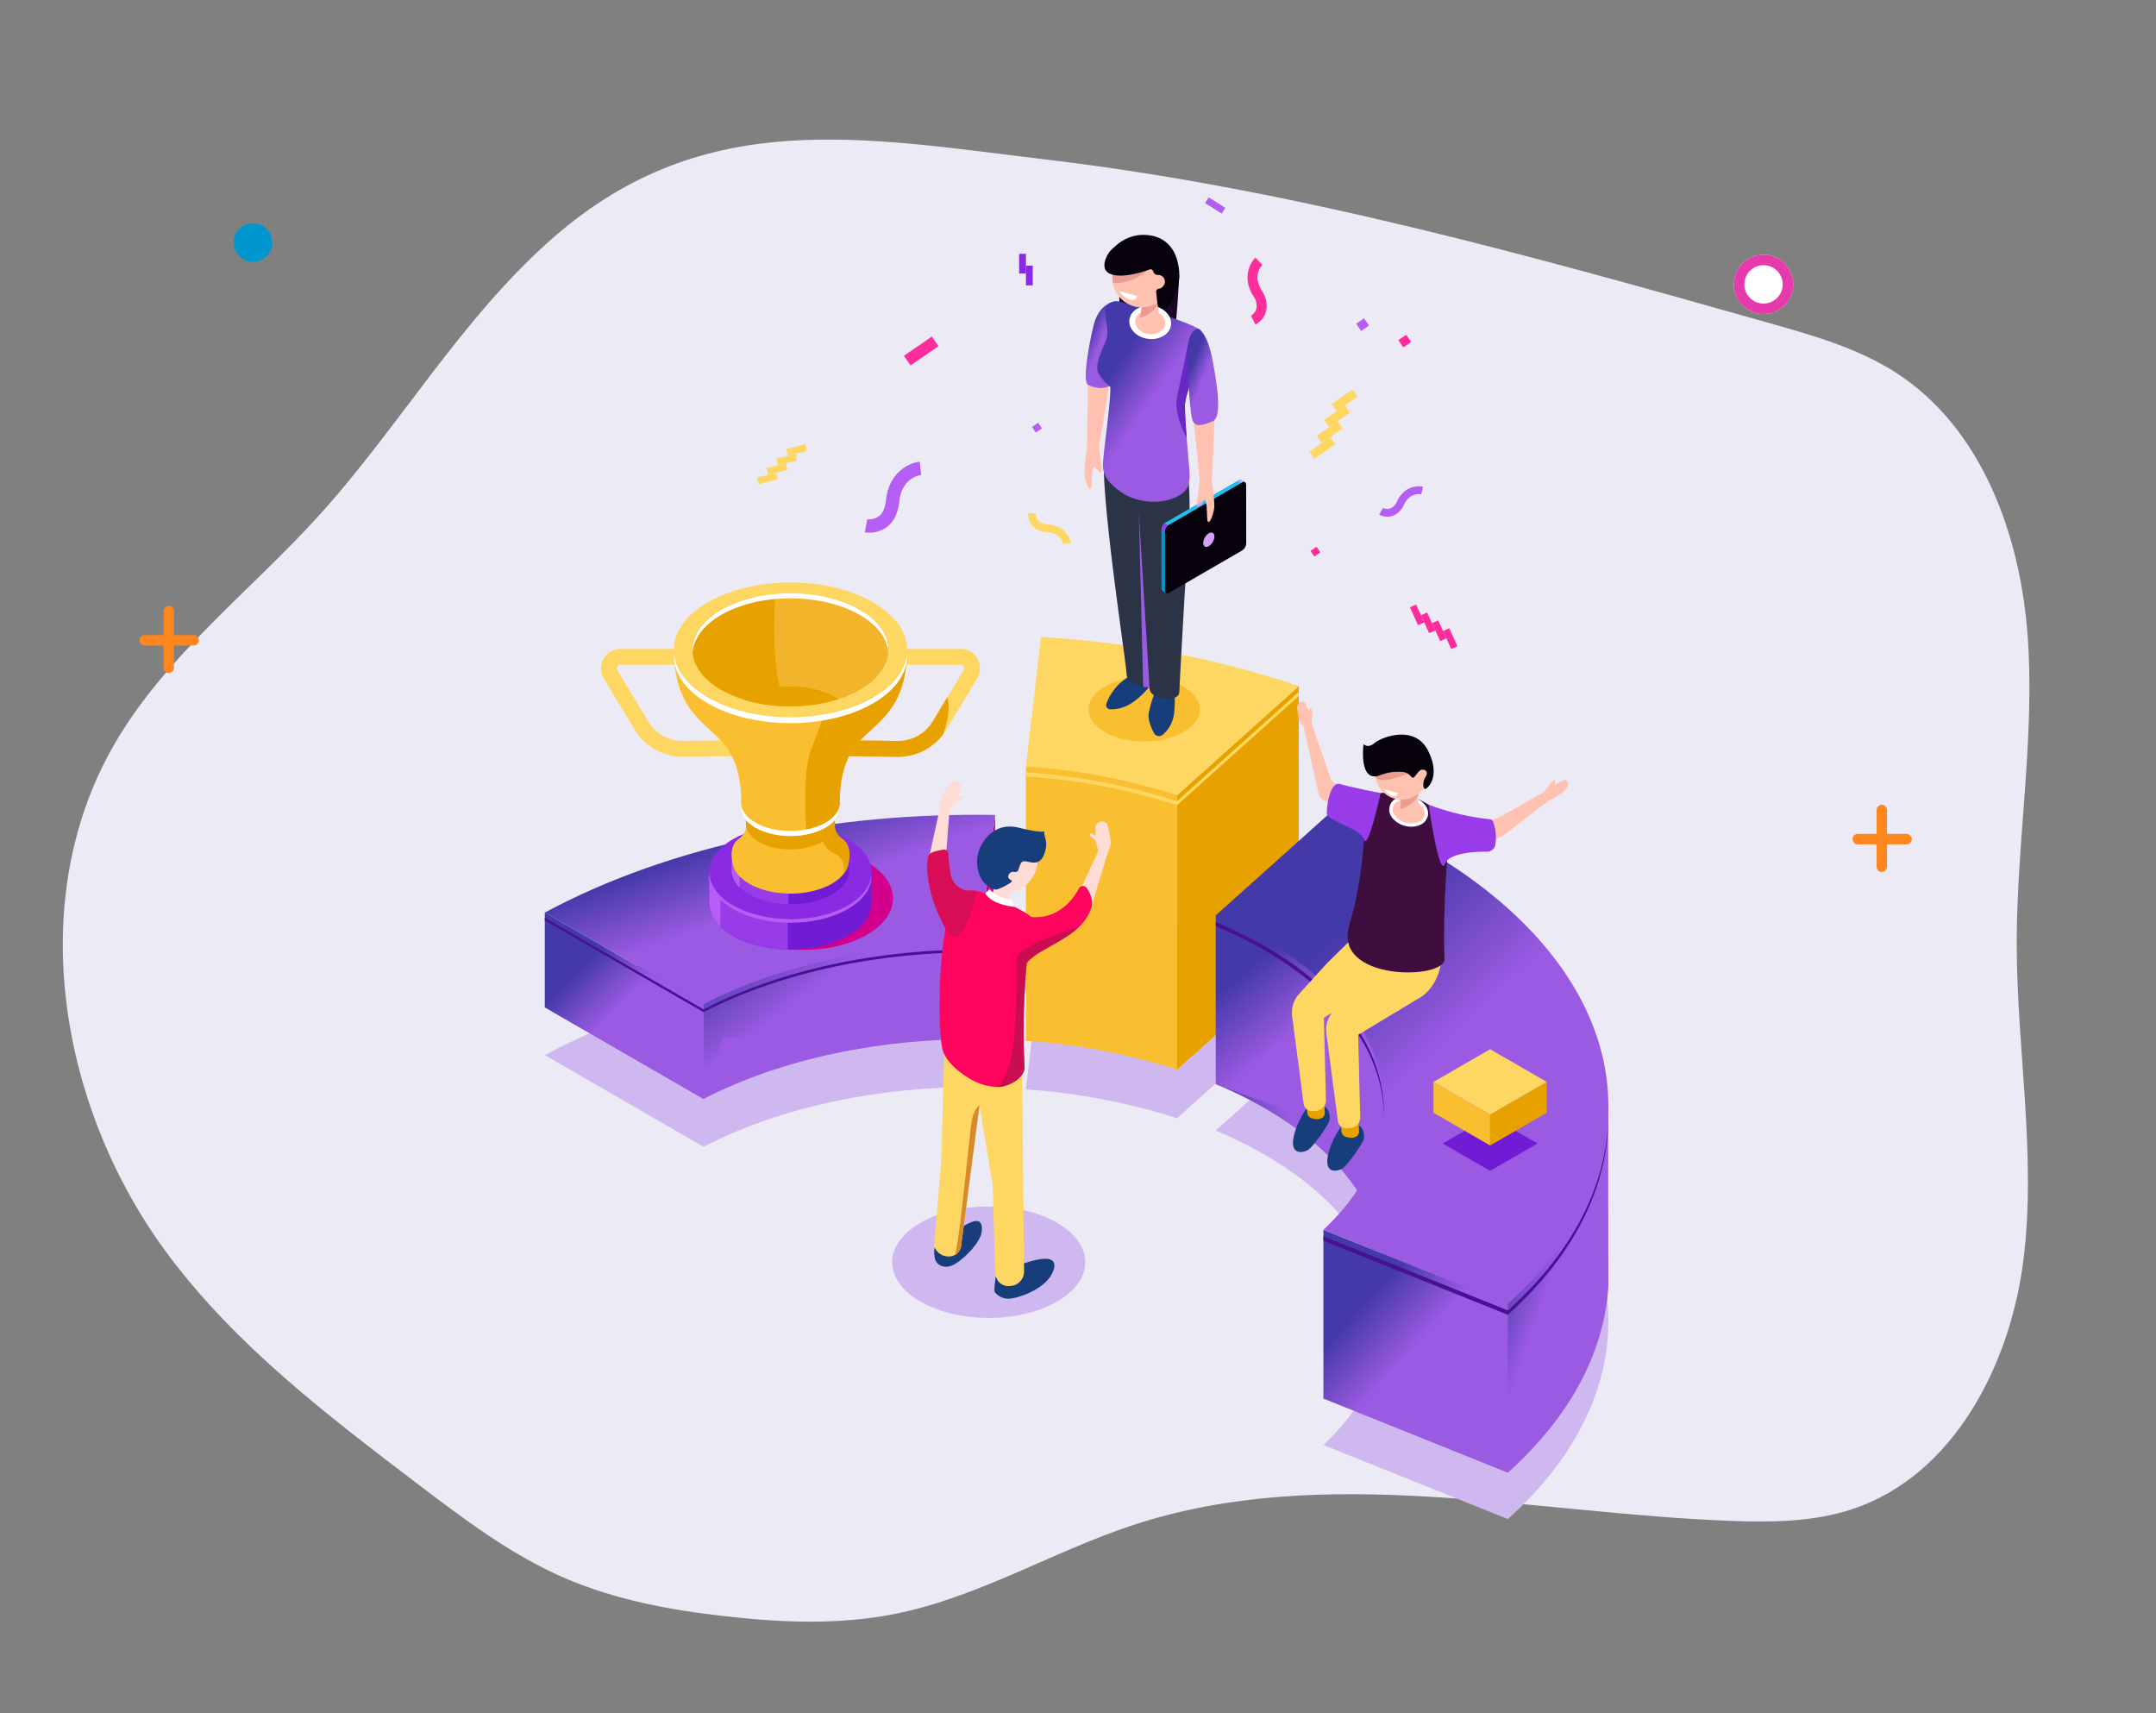 <svg xmlns="http://www.w3.org/2000/svg" xmlns:xlink="http://www.w3.org/1999/xlink" width="618" height="491" viewBox="0 0 618 491">
  <rect x="0" y="0" width="618" height="491" fill="#808080" stroke="none"/>
  <defs>
    <linearGradient id="linear-gradient" x1="0.308" y1="0.221" x2="1.056" y2="1.113" gradientUnits="objectBoundingBox">
      <stop offset="0" stop-color="#4439a9"/>
      <stop offset="0.276" stop-color="#9a5ae1"/>
      <stop offset="0.677" stop-color="#9a5ae1"/>
      <stop offset="0.918" stop-color="#9a5ae1"/>
      <stop offset="1" stop-color="#9a5ae1"/>
    </linearGradient>
    <linearGradient id="linear-gradient-5" x1="0.008" y1="0.384" x2="0.614" y2="0.239" xlink:href="#linear-gradient"/>
  </defs>
  <g id="_4" data-name="4" transform="translate(-103.236 36.34)">
    <rect id="canvas" width="618" height="491" transform="translate(103.237 -36.34)" fill="#ec2323" opacity="0"/>
    <g id="Group_637" data-name="Group 637" transform="translate(-3)">
      <path id="Path_1799" data-name="Path 1799" d="M74.41,161.25c-19.75,21.67-43.83,40-58.41,65.45C-9.81,271.72.71,331.34,31.84,372.87c19.42,25.92,45.57,45.86,71.36,65.46,13.19,10,26.55,20.14,41.73,26.77,14.7,6.41,30.67,9.36,46.61,11.14,16.17,1.82,32.65,2.48,48.61-.73,23.93-4.81,45.3-18,68.52-25.57,54.61-17.78,113.71-3.16,171.11-1.05,11.65.43,23.56.29,34.63-3.38,28.83-9.56,45.16-41,49-71.11s-1.87-60.6-1.89-91c0-29.27,5.21-58.5,3.17-87.7S551.6,135.78,527,119.87c-10.87-7-23.54-10.65-36-14.16C423.11,86.53,354.73,67.29,284.47,58.87c-53.54-6.41-98.85-15.56-142.11,21.95C115.67,104,98.05,135.32,74.41,161.25Z" transform="translate(122.791 -49.344)" fill="#ebeaf5"/>
      <g id="Group_440" data-name="Group 440" transform="translate(262.399 146.223)">
        <g id="Group_430" data-name="Group 430" transform="translate(137.911)">
          <g id="Group_427" data-name="Group 427" transform="translate(0 92.564)">
            <path id="Path_1385" data-name="Path 1385" d="M386.487,253.974l4.323-37.1c25.716,1.534,50.969,6.223,73.871,14.086L429.8,262.236A181.346,181.346,0,0,0,386.487,253.974Z" transform="translate(-386.487 -216.879)" fill="#cfb8ef"/>
          </g>
          <g id="Group_428" data-name="Group 428" transform="translate(0 78.639)">
            <path id="Path_1386" data-name="Path 1386" d="M386.487,241.445l4.323-37.1c25.716,1.534,50.969,6.223,73.871,14.085L429.8,249.707A181.29,181.29,0,0,0,386.487,241.445Z" transform="translate(-386.487 -204.35)" fill="#f9bf30"/>
          </g>
          <path id="Path_1387" data-name="Path 1387" d="M386.487,166.969l42.451,1.9.863,6.364v78.639l-33.033-12.494-10.281,4.232Z" transform="translate(-386.487 -129.875)" fill="#f9bf30"/>
          <path id="Path_1388" data-name="Path 1388" d="M460.34,146.266v78.639l-34.881,31.272V177.538Z" transform="translate(-382.145 -132.181)" fill="#e8a200"/>
          <g id="Group_429" data-name="Group 429">
            <path id="Path_1389" data-name="Path 1389" d="M386.487,170.687l4.323-37.094c25.716,1.534,50.969,6.223,73.871,14.085L429.8,178.95A181.348,181.348,0,0,0,386.487,170.687Z" transform="translate(-386.487 -133.593)" fill="#fdd762"/>
          </g>
          <path id="Path_1390" data-name="Path 1390" d="M429.8,179.053a181.359,181.359,0,0,0-43.18-8.251l-.134,1.153a181.367,181.367,0,0,1,43.315,8.262l34.88-31.271v-1.161Z" transform="translate(-386.487 -132.012)" fill="#fdd762"/>
        </g>
        <g id="Group_434" data-name="Group 434" transform="translate(0 50.946)">
          <g id="Group_431" data-name="Group 431" transform="translate(0 40.858)">
            <path id="Path_1391" data-name="Path 1391" d="M387.147,253.322c-28.328-.176-56.739,5.543-79.244,17.168l-45.5-26.271c36.224-19.467,82.851-28.791,129.069-27.974Z" transform="translate(-262.399 -216.196)" fill="#cfb8ef"/>
          </g>
          <g id="Group_432" data-name="Group 432" transform="translate(0 27.148)">
            <path id="Path_1392" data-name="Path 1392" d="M387.147,240.986c-28.328-.176-56.739,5.543-79.244,17.168l-45.5-26.271c36.224-19.468,82.851-28.791,129.069-27.974Z" transform="translate(-262.399 -203.86)" fill="url(#linear-gradient)"/>
          </g>
          <path id="Path_1393" data-name="Path 1393" d="M374.643,243.7V216.555l4.321-37.077v27.147Z" transform="translate(-249.895 -179.428)" fill="#cc0293"/>
          <path id="Path_1394" data-name="Path 1394" d="M303.342,232.853l50.684-45.564,28.561,28.4v27.147l-73.71-.472L303.342,260Z" transform="translate(-257.838 -178.558)" fill="url(#linear-gradient)"/>
          <path id="Path_1395" data-name="Path 1395" d="M262.4,204.647v27.147l45.5,26.272V230.919Z" transform="translate(-262.399 -176.624)" fill="url(#linear-gradient)"/>
          <g id="Group_433" data-name="Group 433">
            <path id="Path_1396" data-name="Path 1396" d="M387.147,216.559c-28.328-.174-56.739,5.544-79.244,17.168l-45.5-26.271c36.224-19.467,82.851-28.79,129.069-27.974Z" transform="translate(-262.399 -179.433)" fill="url(#linear-gradient)"/>
          </g>
          <path id="Path_1397" data-name="Path 1397" d="M387.147,217.806c-28.328-.176-56.739,5.543-79.244,17.168L262.4,208.7v.792l45.5,26.271c22.5-11.625,50.915-17.343,79.244-17.168l4.321-37.077h-.091Z" transform="translate(-262.399 -179.201)" fill="#481194"/>
        </g>
        <g id="Group_439" data-name="Group 439" transform="translate(192.32 48.551)">
          <g id="Group_435" data-name="Group 435" transform="translate(0 61.656)">
            <path id="Path_1398" data-name="Path 1398" d="M466.3,354.1c27.823-26.052,22.207-60.636-16.911-83.222a124.2,124.2,0,0,0-13.95-6.884l34.845-31.24a195.15,195.15,0,0,1,24.59,11.864c61.5,35.509,69.572,90.163,24.28,130.722Z" transform="translate(-435.442 -232.754)" fill="#cfb8ef"/>
          </g>
          <g id="Group_436" data-name="Group 436" transform="translate(0 48.325)">
            <path id="Path_1399" data-name="Path 1399" d="M466.3,342.1c27.823-26.052,22.207-60.636-16.911-83.22A124.215,124.215,0,0,0,435.442,252l34.845-31.239a195,195,0,0,1,24.59,11.864c61.5,35.508,69.572,90.163,24.28,130.721Z" transform="translate(-435.442 -220.759)" fill="url(#linear-gradient-5)"/>
          </g>
          <path id="Path_1400" data-name="Path 1400" d="M435.442,206.563v48.325L466.3,266.354s40.08-21.878,40.08-22.388-6.764-46.844-11.714-48.926S435.442,206.563,435.442,206.563Z" transform="translate(-435.442 -175.323)" fill="url(#linear-gradient)"/>
          <path id="Path_1401" data-name="Path 1401" d="M463.21,334.785V286.46l52.852,21.24v48.324Z" transform="translate(-432.349 -165.115)" fill="url(#linear-gradient)"/>
          <path id="Path_1402" data-name="Path 1402" d="M511.1,281.362V360s27.584-23.252,28.827-54.106l-.066-50.481-32.1-4.647Z" transform="translate(-427.386 -169.091)" fill="url(#linear-gradient)"/>
          <g id="Group_437" data-name="Group 437">
            <path id="Path_1403" data-name="Path 1403" d="M466.3,298.623c27.823-26.052,22.207-60.636-16.911-83.222a124.587,124.587,0,0,0-13.95-6.884l34.845-31.239a194.993,194.993,0,0,1,24.59,11.863c61.5,35.509,69.572,90.163,24.28,130.723Z" transform="translate(-435.442 -177.278)" fill="url(#linear-gradient)"/>
          </g>
          <g id="Group_438" data-name="Group 438" transform="translate(0 33.124)">
            <path id="Path_1404" data-name="Path 1404" d="M516.063,312.851,463.21,291.605v1.256l52.853,21.24c19.373-17.348,28.974-37.274,28.816-57.178C544.632,276.41,535.03,295.866,516.063,312.851Z" transform="translate(-432.349 -201.53)" fill="#481194"/>
            <path id="Path_1405" data-name="Path 1405" d="M483.639,262.8c.491-17.651-10.914-35.391-34.247-48.863a141.456,141.456,0,0,0-13.95-6.86v1.226a124.207,124.207,0,0,1,13.95,6.884C472.174,228.345,483.57,245.568,483.639,262.8Z" transform="translate(-435.442 -207.082)" fill="#481194"/>
          </g>
        </g>
      </g>
      <g id="Group_466" data-name="Group 466" transform="translate(278.487 130.596)">
        <g id="Group_465" data-name="Group 465">
          <g id="Group_443" data-name="Group 443" transform="translate(31.063 69.618)">
            <g id="Group_441" data-name="Group 441">
              <ellipse id="Ellipse_130" data-name="Ellipse 130" cx="25.528" cy="14.738" rx="25.528" ry="14.738" transform="translate(1.599 6.189)" fill="#d3008d"/>
              <path id="Path_1406" data-name="Path 1406" d="M351.358,194.731l-5.543.033c-.4-.273-.825-.542-1.273-.8-9.087-5.246-23.818-5.246-32.905,0-.569.328-1.1.67-1.6,1.022l-5.214.032v8.443h0c0,3.439,2.272,6.876,6.815,9.5,9.087,5.246,23.818,5.246,32.9,0,4.543-2.623,6.815-6.06,6.815-9.5h0Z" transform="translate(-304.824 -181.298)" fill="#721bd5"/>
              <path id="Path_1407" data-name="Path 1407" d="M327.313,190.038a33.247,33.247,0,0,0-15.675,3.924c-.569.328-1.1.67-1.6,1.022l-5.214.032v8.443c0,3.439,2.272,6.876,6.815,9.5a33.255,33.255,0,0,0,15.674,3.924Z" transform="translate(-304.824 -181.297)" fill="#983be9"/>
              <path id="Path_1408" data-name="Path 1408" d="M308.021,194.5l-3.2.02v8.443a9.576,9.576,0,0,0,3.2,6.8Z" transform="translate(-304.824 -180.8)" fill="#b45ef4"/>
              <ellipse id="Ellipse_131" data-name="Ellipse 131" cx="23.267" cy="13.433" rx="23.267" ry="13.433" fill="#8a2ae3"/>
              <path id="Path_1409" data-name="Path 1409" d="M344.543,203.706c-9.086,5.246-23.817,5.246-32.9,0-4.314-2.491-6.576-5.717-6.794-8.98-.24,3.609,2.022,7.263,6.794,10.018,9.087,5.246,23.818,5.246,32.9,0,4.772-2.755,7.034-6.408,6.794-10.017C351.119,197.99,348.857,201.215,344.543,203.706Z" transform="translate(-304.823 -180.774)" fill="#b45ef4"/>
            </g>
            <g id="Group_442" data-name="Group 442" transform="translate(6.386 0)">
              <path id="Path_1410" data-name="Path 1410" d="M344.332,191.284l-4.021.026c-.293-.2-.6-.395-.924-.582-6.593-3.807-17.281-3.807-23.874,0q-.618.358-1.161.742l-3.782.023V194.4h0c0,2.494,1.648,4.988,4.945,6.892,6.593,3.805,17.281,3.805,23.873,0,3.3-1.9,4.945-4.4,4.945-6.892h0Z" transform="translate(-310.57 -181.538)" fill="#721bd5"/>
              <path id="Path_1411" data-name="Path 1411" d="M326.886,187.88a24.115,24.115,0,0,0-11.373,2.846q-.618.358-1.161.742l-3.782.023V194.4c0,2.494,1.648,4.988,4.945,6.892a24.12,24.12,0,0,0,11.372,2.846Z" transform="translate(-310.57 -181.537)" fill="#983be9"/>
              <path id="Path_1412" data-name="Path 1412" d="M312.889,191.117l-2.32.014v2.906a6.948,6.948,0,0,0,2.32,4.935Z" transform="translate(-310.57 -181.177)" fill="#b45ef4"/>
              <path id="Path_1413" data-name="Path 1413" d="M339.387,198.811c-6.592,3.807-17.28,3.807-23.873,0s-6.593-9.977,0-13.784,17.281-3.805,23.874,0S345.98,195.005,339.387,198.811Z" transform="translate(-310.57 -182.173)" fill="#8a2ae3"/>
            </g>
          </g>
          <g id="Group_464" data-name="Group 464">
            <g id="Group_446" data-name="Group 446" transform="translate(0 19.036)">
              <g id="Group_444" data-name="Group 444">
                <path id="Path_1414" data-name="Path 1414" d="M300.357,167.6a16.2,16.2,0,0,1-13.82-7.792l-8.848-14.669a5.592,5.592,0,0,1,4.789-8.481h17.479v4.555H282.478a1.038,1.038,0,0,0-.89,1.574l8.847,14.668a11.586,11.586,0,0,0,10.095,5.591l15.214-.23.068,4.553L300.6,167.6Z" transform="translate(-276.874 -136.661)" fill="#fdd762"/>
              </g>
              <g id="Group_445" data-name="Group 445" transform="translate(69.723)">
                <path id="Path_1415" data-name="Path 1415" d="M355.064,167.6l-.241,0-15.214-.229.069-4.553,15.213.23a11.581,11.581,0,0,0,10.1-5.594l8.845-14.666a1.038,1.038,0,0,0-.889-1.574H355.464v-4.555h17.479a5.593,5.593,0,0,1,4.789,8.481l-8.847,14.667A16.208,16.208,0,0,1,355.064,167.6Z" transform="translate(-339.609 -136.661)" fill="#fdd762"/>
              </g>
              <path id="Path_1416" data-name="Path 1416" d="M369.212,149.068l-4.224,7.005a11.581,11.581,0,0,1-10.1,5.594l-15.213-.23-.069,4.553,15.214.229.241,0a16.213,16.213,0,0,0,12.883-6.424C369.948,154.654,369.631,150.936,369.212,149.068Z" transform="translate(-269.886 -135.279)" fill="#e8a200"/>
            </g>
            <g id="Group_462" data-name="Group 462" transform="translate(20.886)">
              <g id="Group_461" data-name="Group 461">
                <g id="Group_448" data-name="Group 448" transform="translate(20.658 58.809)">
                  <g id="Group_447" data-name="Group 447">
                    <path id="Path_1417" data-name="Path 1417" d="M318,185.049c4.994,2.883,13.089,2.883,18.081,0s4.993-7.558,0-10.439-13.089-2.883-18.082,0S313.006,182.166,318,185.049Z" transform="translate(-314.254 -172.447)" fill="#fff"/>
                  </g>
                </g>
                <g id="Group_450" data-name="Group 450" transform="translate(16.563 69.618)">
                  <g id="Group_449" data-name="Group 449">
                    <path id="Path_1418" data-name="Path 1418" d="M312.521,186.127c2.693-2,2.174-3.954,2.174-3.954l2.038,2.46a26.742,26.742,0,0,1,21.44,0l2.039-2.461s-.519,1.955,2.174,3.954,1.814,5.926,1.814,5.926l-.006-.006c0,2.475-1.632,4.951-4.9,6.841-6.539,3.775-17.141,3.775-23.679,0-3.27-1.887-4.9-4.361-4.9-6.835C310.707,192.051,309.829,188.127,312.521,186.127Z" transform="translate(-310.57 -182.173)" fill="#f9bf30"/>
                  </g>
                </g>
                <g id="Group_452" data-name="Group 452" transform="translate(37.962 69.618)">
                  <g id="Group_451" data-name="Group 451">
                    <path id="Path_1419" data-name="Path 1419" d="M334.66,186.715s-4.836-2.863-4.836-3.466a1.008,1.008,0,0,1,.261-.449,22.452,22.452,0,0,1,5.943,1.834l2.039-2.461s-.519,1.955,2.174,3.954,1.814,5.926,1.814,5.926l-.006-.006A6.439,6.439,0,0,1,340.573,196c.044-.306.56-4.351-2.482-5.676C334.931,188.948,334.66,186.715,334.66,186.715Z" transform="translate(-329.824 -182.173)" fill="#e8a200"/>
                  </g>
                </g>
                <g id="Group_454" data-name="Group 454" transform="translate(20.658 61.747)">
                  <g id="Group_453" data-name="Group 453">
                    <path id="Path_1420" data-name="Path 1420" d="M318,187.692c4.994,2.883,13.089,2.883,18.081,0s4.993-7.556,0-10.439-13.089-2.883-18.082,0S313.006,184.81,318,187.692Z" transform="translate(-314.254 -175.09)" fill="#e8a200"/>
                  </g>
                </g>
                <g id="Group_456" data-name="Group 456" transform="translate(0 19.309)">
                  <g id="Group_455" data-name="Group 455">
                    <path id="Path_1421" data-name="Path 1421" d="M362.555,136.906c-.337,18.64-9.946,20.9-15.087,27.875-4.8,6.512-4.252,15.929-4.158,17.157,0,.046.011.091.011.137h0c0,2.1-1.387,4.2-4.162,5.8-5.549,3.2-14.547,3.2-20.1,0-2.6-1.5-3.967-3.442-4.129-5.408H314.9v-.395h0c0-.044.01-.088.011-.132.094-1.219.644-10.644-4.158-17.16-5.14-6.977-14.75-9.235-15.086-27.875Z" transform="translate(-295.667 -136.906)" fill="#f9bf30"/>
                  </g>
                </g>
                <path id="Path_1422" data-name="Path 1422" d="M334.345,157.2s-.781,2.228-3.209,8.6-1.287,22.492-1.287,22.492l4.13.285a14.582,14.582,0,0,0,1.4-.7c2.775-1.6,4.162-3.7,4.162-5.8h0c0-.046-.01-.091-.011-.137-.094-1.228-.64-10.645,4.158-17.157,5.141-6.977,14.751-9.235,15.087-27.874h-3.663Z" transform="translate(-291.889 -117.597)" fill="#e8a200"/>
                <g id="Group_458" data-name="Group 458">
                  <g id="Group_457" data-name="Group 457">
                    <ellipse id="Ellipse_132" data-name="Ellipse 132" cx="33.444" cy="19.309" rx="33.444" ry="19.309" fill="#fdd762"/>
                  </g>
                </g>
                <path id="Path_1423" data-name="Path 1423" d="M305.462,150.476c13.061,7.54,34.237,7.54,47.3,0,6.157-3.554,9.409-8.15,9.76-12.806.4,5.22-2.856,10.516-9.76,14.5-13.061,7.542-34.237,7.542-47.3,0-6.9-3.987-10.155-9.281-9.76-14.5C296.055,142.326,299.306,146.921,305.462,150.476Z" transform="translate(-295.667 -117.512)" fill="#fff"/>
                <g id="Group_460" data-name="Group 460" transform="translate(5.375 3.103)">
                  <g id="Group_459" data-name="Group 459">
                    <ellipse id="Ellipse_133" data-name="Ellipse 133" cx="28.069" cy="16.206" rx="28.069" ry="16.206" fill="#f2b42a"/>
                  </g>
                </g>
                <path id="Path_1424" data-name="Path 1424" d="M308.724,149.888a38.73,38.73,0,0,0,16.37,4.607,3.881,3.881,0,0,0,.849-3.8c-2.915-8.736-1.788-26.833-1.788-26.833l-5.28-.629a34.882,34.882,0,0,0-10.149,3.734C297.762,133.3,297.762,143.56,308.724,149.888Z" transform="translate(-295.128 -119.12)" fill="#e8a200"/>
                <path id="Path_1425" data-name="Path 1425" d="M348.421,128.51c-10.962-6.328-28.734-6.328-39.7,0-5.165,2.982-7.894,6.836-8.192,10.742-.336-4.384,2.394-8.832,8.192-12.18,10.962-6.329,28.734-6.329,39.7,0,5.8,3.346,8.526,7.794,8.191,12.178C356.313,135.345,353.584,131.491,348.421,128.51Z" transform="translate(-295.128 -119.222)" fill="#fff"/>
                <path id="Path_1426" data-name="Path 1426" d="M340.878,149.985a46.619,46.619,0,0,1-27.484,0c.291-.194.592-.387.912-.571,7.086-4.091,18.574-4.091,25.66,0C340.286,149.6,340.587,149.79,340.878,149.985Z" transform="translate(-293.692 -116.546)" fill="#e8a200"/>
              </g>
            </g>
            <g id="Group_463" data-name="Group 463" transform="translate(40.119 63.562)">
              <path id="Path_1427" data-name="Path 1427" d="M312.983,177.5c.011-.147.03-.415.043-.78.214,1.918,1.568,3.8,4.108,5.269,5.55,3.2,14.548,3.2,20.1,0,2.485-1.434,3.853-3.268,4.113-5.142.013.3.028.522.038.651,0,.046.011.091.011.137h0c0,2.1-1.387,4.2-4.162,5.8-5.549,3.2-14.547,3.2-20.1,0-2.6-1.5-3.967-3.441-4.129-5.407h-.033v-.395h0C312.972,177.593,312.982,177.55,312.983,177.5Z" transform="translate(-312.972 -176.724)" fill="#fff"/>
            </g>
          </g>
        </g>
      </g>
      <g id="Group_471" data-name="Group 471" transform="translate(417.043 30.978)">
        <ellipse id="Ellipse_134" data-name="Ellipse 134" cx="15.933" cy="9.199" rx="15.933" ry="9.199" transform="translate(1.226 126.782)" fill="#f9bf30"/>
        <g id="Group_470" data-name="Group 470">
          <path id="Path_1428" data-name="Path 1428" d="M427.76,40.164s-.458,9.439-1.176,15.782-16-4.872-16-4.872V43.852Z" transform="translate(-400.535 -28.756)" fill="#180926"/>
          <g id="Group_468" data-name="Group 468" transform="translate(0.411 0.747)">
            <path id="Path_1429" data-name="Path 1429" d="M420,146.219c-.23.573-4.188,5.393-8.147,6.6a9.106,9.106,0,0,1-3.637.5,1.2,1.2,0,0,1-.975-1.6,15.036,15.036,0,0,1,7.594-8.37C421.552,140.023,420,146.219,420,146.219Z" transform="translate(-401.326 -18.117)" fill="#173d7a"/>
            <path id="Path_1430" data-name="Path 1430" d="M420.105,147.5a32.774,32.774,0,0,0-1.951,6.425c-.28,1.785.7,4.1,1.506,5.64a1.648,1.648,0,0,0,2.567.445,9.527,9.527,0,0,0,3.213-6.142c.458-4.933,0-5.795,0-5.795Z" transform="translate(-400.108 -17.546)" fill="#173d7a"/>
            <path id="Path_1431" data-name="Path 1431" d="M430.926,94.331a93.745,93.745,0,0,1,0,13.108c-.517,6.884-2.365,39.079-2.708,46.823,0,0,.171,2.345-4.368,1.829s-4.173-3.12-4.173-3.12-6.375-.087-6.576-3.844-6.53-44.872-6.53-59.653Z" transform="translate(-401.393 -24.01)" fill="#2b3347"/>
            <g id="Group_467" data-name="Group 467" transform="translate(0 0)">
              <path id="Path_1432" data-name="Path 1432" d="M409.249,64.939l-3.676,22.486-3.345-.058.308-20.605Z" transform="translate(-401.877 -26.743)" fill="#ffc2b0"/>
              <path id="Path_1433" data-name="Path 1433" d="M410.825,47.024s-4.961-.129-6.688,7.042-3.079,16.149-1.576,16.9c4.509,2.239,7.363-.381,7.363-.381Z" transform="translate(-401.912 -28.739)" fill="url(#linear-gradient)"/>
              <path id="Path_1434" data-name="Path 1434" d="M409.009,47.329a4.057,4.057,0,0,1,2.677-.147c4.228,1.214,20.121,5.877,22.74,8.117,3.026,2.587-4.539,17.122-4.43,21.888s.647,10.384,1.068,15.565.99,8.022-3.246,10.224-11.473,2.305-16.889-1.822-4.433-6.951-4.208-9.947,2.069-15.953,1.909-19.631a13.923,13.923,0,0,1-3.322-3.817c-1.414-2.412,1.084-6.843,2.121-9.724s-.586-6.176-.265-8.527A2.668,2.668,0,0,1,409.009,47.329Z" transform="translate(-401.581 -28.739)" fill="url(#linear-gradient)"/>
              <ellipse id="Ellipse_135" data-name="Ellipse 135" cx="4.779" cy="6.02" rx="4.779" ry="6.02" transform="translate(11.902 28.286) rotate(-82.701)" fill="#fff"/>
              <path id="Path_1435" data-name="Path 1435" d="M414.7,52.242c-.24,1.872,1.477,3.633,3.834,3.934s4.461-.97,4.7-2.841S421.761,49.7,419.4,49.4,414.942,50.372,414.7,52.242Z" transform="translate(-400.49 -28.479)" fill="#ffc2b0"/>
              <path id="Path_1436" data-name="Path 1436" d="M416.932,46.577s2.868-2.361,3.432-1.165,1.028,6.324,1.028,6.324l-5.7,1.53.865-5.2S415.419,47.1,416.932,46.577Z" transform="translate(-400.377 -28.956)" fill="#ffc2b0"/>
              <circle id="Ellipse_136" data-name="Ellipse 136" cx="8.507" cy="8.507" r="8.507" transform="matrix(0.884, -0.468, 0.468, 0.884, 4.644, 7.96)" fill="#ffc2b0"/>
              <path id="Path_1437" data-name="Path 1437" d="M420.741,46.756c.05.268.1.556.145.849-.572,2.96-5,4.254-5,4.254l.655-3.931s-.537-.456-.386-.911C417.9,46.463,420.11,45.974,420.741,46.756Z" transform="translate(-400.356 -28.814)" fill="#ea9c92"/>
              <circle id="Ellipse_137" data-name="Ellipse 137" cx="8.507" cy="8.507" r="8.507" transform="matrix(0.884, -0.468, 0.468, 0.884, 4.644, 7.96)" fill="#ffc2b0"/>
              <path id="Path_1438" data-name="Path 1438" d="M435.942,73.318l-.952,22.765-3.328.343L429.5,75.933Z" transform="translate(-398.84 -25.81)" fill="#ffc2b0"/>
              <path id="Path_1439" data-name="Path 1439" d="M425.475,73.17c1.1-4.861,3.278-15.6,3.278-15.6l.929,10.682c-1.072,3.169-1.994,6.076-1.956,7.761.064,2.8.277,5.889.526,9.013v.01S424.373,78.031,425.475,73.17Z" transform="translate(-399.309 -27.564)" fill="#6927c5"/>
              <path id="Path_1440" data-name="Path 1440" d="M431.2,54.049s2.661,1.017,4.168,9.191S438,79.6,435.311,80.658s-4.928,1.849-5.718-.338-1.278-12.721-1.377-16.51S427.972,54.8,431.2,54.049Z" transform="translate(-398.986 -27.956)" fill="url(#linear-gradient)"/>
            </g>
            <path id="Path_1441" data-name="Path 1441" d="M418.671,151.642a13.188,13.188,0,0,1-1.822-.189h0L415.6,101.408Z" transform="translate(-400.387 -22.68)" fill="#9a5ae1"/>
          </g>
          <g id="Group_469" data-name="Group 469" transform="translate(22.117 70.2)">
            <path id="Path_1442" data-name="Path 1442" d="M422.837,125.538l1.77-2.312,18.624-10.782a2.593,2.593,0,0,0,1.079-2.068l-.017-15.247,1.071-1.4-1.007-.583v0a.678.678,0,0,0-.73.042l-21.1,12.219a2.587,2.587,0,0,0-1.079,2.068l.018,16.6a.94.94,0,0,0,.395.886h0Z" transform="translate(-421.443 -93.063)" fill="#0097cf"/>
            <path id="Path_1443" data-name="Path 1443" d="M435.687,116.8l1.323-.766,7.263-12.615-.008-8.285,1.071-1.4-1.007-.583v0a.678.678,0,0,0-.73.042l-21.1,12.219a2.178,2.178,0,0,0-.8.93Z" transform="translate(-421.415 -93.063)" fill="#1bc2ef"/>
            <path id="Path_1444" data-name="Path 1444" d="M442.7,94.352l.476-.62-1.007-.583v0a.678.678,0,0,0-.73.042l-.371.215Z" transform="translate(-419.257 -93.063)" fill="#d29fff"/>
            <path id="Path_1445" data-name="Path 1445" d="M422.329,104.3a2.7,2.7,0,0,0-.881,1.777l2.063,1.191.988-1.717Z" transform="translate(-421.442 -91.812)" fill="#983be9"/>
            <path id="Path_1446" data-name="Path 1446" d="M423.426,105.936l21.105-12.22c.6-.346,1.081.02,1.082.817l.018,16.6a2.59,2.59,0,0,1-1.079,2.068l-21.105,12.22c-.6.345-1.081-.02-1.082-.817l-.018-16.6A2.591,2.591,0,0,1,423.426,105.936Z" transform="translate(-421.342 -93.005)" fill="#06010a"/>
            <path id="Path_1447" data-name="Path 1447" d="M435.416,107.788a3.535,3.535,0,0,1-1.6,2.77c-.882.509-1.6.1-1.6-.924a3.537,3.537,0,0,1,1.6-2.77C434.7,106.356,435.416,106.768,435.416,107.788Z" transform="translate(-420.243 -91.55)" fill="#d29fff"/>
          </g>
          <path id="Path_1448" data-name="Path 1448" d="M434.84,93.907a51.556,51.556,0,0,1,.748,7.015c-.132,1.7-1.044,4.509-1.735,4.45s-.022-6.844-1.237-6.168-1.341,1.835-1.892,1.425.959-6.208.557-8.722S434.84,93.907,434.84,93.907Z" transform="translate(-398.306 -23.077)" fill="#ffc2b0"/>
          <path id="Path_1449" data-name="Path 1449" d="M402.3,85.4a51.563,51.563,0,0,0-.748,7.016c.132,1.7,1.044,4.509,1.735,4.449s.023-6.844,1.237-6.168,1.343,1.835,1.892,1.426-.959-6.208-.556-8.723S402.3,85.4,402.3,85.4Z" transform="translate(-401.543 -24.025)" fill="#ffc2b0"/>
          <path id="Path_1450" data-name="Path 1450" d="M414.022,42.032c-4.268,1.516-5.1.591-5.139.541-.039-.258-.07-.518-.086-.782a8.478,8.478,0,0,1,.283-2.718l11.072-1.495A12.071,12.071,0,0,1,414.022,42.032Z" transform="translate(-400.736 -29.044)" fill="#ea9c92"/>
          <path id="Path_1451" data-name="Path 1451" d="M408.72,34.171c1.006-.862,4.635-5.125,11.136-4.119,4.063.629,7.489,3.4,8.248,9.724a14.529,14.529,0,0,1-3.932,11.559,3.45,3.45,0,0,1-.461-.233c-1.628-1.071-1.8-1.66-1.8-1.666l-.36-3.226a.9.9,0,0,1,.811-.895,1.625,1.625,0,0,0,1.191-.727,1.9,1.9,0,0,0-1.365-3.2,1.435,1.435,0,0,1-1.493-1.06.763.763,0,0,0-1-.519c-2.125.769-7.361,2.426-10.731,1.471C404.655,40.062,407.714,35.034,408.72,34.171Z" transform="translate(-400.965 -29.9)" fill="#06010a"/>
          <path id="Path_1452" data-name="Path 1452" d="M413.143,45.115l-2.6-.715a6.28,6.28,0,0,0,3.055,2.453c1.814.5,2.1-1.037,2.1-1.037Z" transform="translate(-400.54 -28.284)" fill="#fff"/>
          <path id="Path_1453" data-name="Path 1453" d="M430.434,99.658l2.217-1.27-.833,1.36-1.121.414Z" transform="translate(-398.324 -22.27)" fill="#d29fff"/>
        </g>
      </g>
      <g id="Group_476" data-name="Group 476" transform="translate(476.55 164.734)">
        <g id="Group_475" data-name="Group 475">
          <g id="Group_474" data-name="Group 474">
            <g id="Group_473" data-name="Group 473" transform="translate(0 6.625)">
              <path id="Path_1454" data-name="Path 1454" d="M472.608,259.231s-2.683-1.353-4.33.661-4,6.768-4.074,9.982,2.542,3,4.1,2.235,6.1-7.347,6.372-8.639a4.481,4.481,0,0,0-.761-3.378C473.474,259.751,472.608,259.231,472.608,259.231Z" transform="translate(-454.069 -144.783)" fill="#173d7a"/>
              <path id="Path_1455" data-name="Path 1455" d="M472.8,258.668l.124,2.779a1.577,1.577,0,0,1-.786,1.446,3.092,3.092,0,0,1-2.068.322c-2.021-.326-2.2-.9-2.345-3.681S472.8,258.668,472.8,258.668Z" transform="translate(-453.677 -144.868)" fill="#e8a200"/>
              <g id="Group_472" data-name="Group 472" transform="translate(0 52.155)">
                <path id="Path_1456" data-name="Path 1456" d="M463.775,254.423s-2.683-1.353-4.33.661-4,6.77-4.074,9.981,2.542,3,4.1,2.236,6.1-7.349,6.372-8.639a4.485,4.485,0,0,0-.761-3.379C464.64,254.943,463.775,254.423,463.775,254.423Z" transform="translate(-455.053 -197.474)" fill="#173d7a"/>
                <path id="Path_1457" data-name="Path 1457" d="M463.967,253.861l.124,2.778a1.576,1.576,0,0,1-.786,1.446,3.092,3.092,0,0,1-2.068.321c-2.021-.325-2.2-.9-2.345-3.68S463.967,253.861,463.967,253.861Z" transform="translate(-454.661 -197.558)" fill="#e8a200"/>
                <path id="Path_1458" data-name="Path 1458" d="M488.324,208.424c-.794-12.917-13.988,1.9-13.988,1.9l-9.03,8.852-8.132,8.932a8.018,8.018,0,0,0-2.02,6.439l3.29,25.049a2.462,2.462,0,0,0,2.468,2.139,8.271,8.271,0,0,0,1.219-.107,3.06,3.06,0,0,0,2.717-3.248l-.6-23.427,17.078-10.295S489.117,221.339,488.324,208.424Z" transform="translate(-455.085 -203.137)" fill="#fdd762"/>
              </g>
              <path id="Path_1459" data-name="Path 1459" d="M497.158,212.852c-.794-12.917-13.988,1.9-13.988,1.9l-9.031,8.852-8.131,8.932a8.018,8.018,0,0,0-2.021,6.439l3.29,25.049a2.462,2.462,0,0,0,2.468,2.139,8.274,8.274,0,0,0,1.219-.107,3.06,3.06,0,0,0,2.717-3.248l-.6-23.427,17.078-10.295S497.951,225.767,497.158,212.852Z" transform="translate(-454.101 -150.489)" fill="#fdd762"/>
              <path id="Path_1460" data-name="Path 1460" d="M488.737,175.159c10,4.147,9.8,10.06,9.8,10.06s-1.959,21.678-1.29,36.156c.279,6.052-32.156,6.514-27.319-9.632,5.7-19.038,3.565-34.451,6.236-36.776S486.149,174.087,488.737,175.159Z" transform="translate(-453.486 -154.259)" fill="#3f0e3f"/>
              <path id="Path_1461" data-name="Path 1461" d="M490.709,180.253c-.522,2.031-3.184,3.1-5.943,2.389s-4.572-2.933-4.05-4.964,3.184-3.1,5.944-2.391S491.232,178.221,490.709,180.253Z" transform="translate(-452.239 -154.109)" fill="#ffc2b0"/>
              <path id="Path_1462" data-name="Path 1462" d="M486.52,183.389a7.32,7.32,0,0,1-1.826-.236,6.657,6.657,0,0,1-3.506-2.147,3.617,3.617,0,0,1,1.531-5.947,6.654,6.654,0,0,1,4.109-.187c3.011.776,4.981,3.264,4.393,5.547a3.823,3.823,0,0,1-2.418,2.547A6.117,6.117,0,0,1,486.52,183.389Zm-1.52-7.8a5.167,5.167,0,0,0-1.923.353,2.669,2.669,0,0,0-1.148,4.456,6.064,6.064,0,0,0,6.517,1.678,2.9,2.9,0,0,0,1.848-1.9h0c.457-1.772-1.206-3.738-3.705-4.382A6.432,6.432,0,0,0,485,175.593Z" transform="translate(-452.287 -154.157)" fill="#fff"/>
              <path id="Path_1463" data-name="Path 1463" d="M483.2,174.809a24.582,24.582,0,0,1-.087,3.571c-.054,1,3.434,1.927,4.337,1.026s.541-1.84.758-5.231S483.2,174.809,483.2,174.809Z" transform="translate(-451.962 -154.36)" fill="#ffc2b0"/>
              <path id="Path_1464" data-name="Path 1464" d="M488.211,174.038s-.859,3.144-5.1,4.35l.064-2.857Z" transform="translate(-451.962 -154.224)" fill="#ea9c92"/>
              <path id="Path_1465" data-name="Path 1465" d="M491.633,167.428a7.7,7.7,0,1,1-9.382-5.527A7.7,7.7,0,0,1,491.633,167.428Z" transform="translate(-452.702 -155.604)" fill="#ffc2b0"/>
              <path id="Path_1466" data-name="Path 1466" d="M485.953,169.023s-4.24,1.816-7.175,1.837-2.288-2.437-2.288-2.437l8.713-1.259Z" transform="translate(-452.707 -154.99)" fill="#ea9c92"/>
              <path id="Path_1467" data-name="Path 1467" d="M478.238,170.437a13.748,13.748,0,0,1,6.933-.915,3.4,3.4,0,0,1,1.957,1.164,1.161,1.161,0,0,0,.592.429c.575.13,1.515-2.254,2.632-2.307s1.862.736.946,2.2-.606,3.106-.185,3.342,4.89-3.187.948-11-13.954-3.6-15.511-2.021c0,0-1.64,1.429-2.974.157C473.577,161.492,472.081,172.695,478.238,170.437Z" transform="translate(-453.042 -155.924)" fill="#06010a"/>
              <path id="Path_1468" data-name="Path 1468" d="M472.539,175.335l-5.379-2.32a2.384,2.384,0,0,1-1.311-1.413l-5.311-15.393-2.462.428,4.293,19.155a3.228,3.228,0,0,0,1.57,2.109l8.956,5.03Z" transform="translate(-454.752 -156.21)" fill="#ffc2b0"/>
            </g>
            <path id="Path_1469" data-name="Path 1469" d="M521.609,176.254l1.234-.566a9.913,9.913,0,0,0,2.833-1.957l.859-.848a1.664,1.664,0,0,0,.365-1.83h0a.918.918,0,0,0-1.259-.463l-2.577,1.3s.4-1.141.209-1.438-2.188,1.9-3.111,3.466S521.609,176.254,521.609,176.254Z" transform="translate(-447.859 -148.001)" fill="#ffc2b0"/>
            <path id="Path_1470" data-name="Path 1470" d="M502.128,182.061l4.6-.513a8.121,8.121,0,0,0,3.093-1l12.325-6.976,1.448,2.334-12.6,9.73a5.82,5.82,0,0,1-1.267.744l-7.515,3.213Z" transform="translate(-449.844 -147.651)" fill="#ffc2b0"/>
            <path id="Path_1471" data-name="Path 1471" d="M458.258,157.3l-.469-.542a4.319,4.319,0,0,1-1.011-2.205l-.329-2.245a1.922,1.922,0,0,1,.739-1.828c.02-.016.041-.03.062-.044a1.162,1.162,0,0,1,1.7.556l1.107,2.674s-.349-1.385.1-1.538c.328-.112.949,1.607.582,2.563a4.032,4.032,0,0,0-.021,2.183Z" transform="translate(-454.935 -150.249)" fill="#ffc2b0"/>
            <path id="Path_1472" data-name="Path 1472" d="M480.857,173.409l-1.988-.547a4.8,4.8,0,0,0,2.335,1.874c1.385.38,1.6-.792,1.6-.792Z" transform="translate(-452.435 -147.73)" fill="#fff"/>
          </g>
        </g>
        <path id="Path_1473" data-name="Path 1473" d="M479.522,174.115s-8.986-1.775-11.729-2.608-3.89,6.7-3.682,8.613,9.551,4.042,10.663,7.317S479.522,174.115,479.522,174.115Z" transform="translate(-454.082 -147.888)" fill="#983be9"/>
        <path id="Path_1474" data-name="Path 1474" d="M490.336,176.824a71.021,71.021,0,0,0,17.558,4.191,1.184,1.184,0,0,1,.978.776,13.009,13.009,0,0,1,.581,6.607,2.425,2.425,0,0,1-2.4,1.909c-3.441-.024-10.845.306-12.046,3.522C493.429,198.044,490.336,176.824,490.336,176.824Z" transform="translate(-451.158 -147.288)" fill="#983be9"/>
      </g>
      <g id="Group_477" data-name="Group 477" transform="translate(398.366 36.406)">
        <rect id="Rectangle_274" data-name="Rectangle 274" width="1.945" height="5.65" transform="translate(0 0)" fill="#8a2ae3"/>
        <rect id="Rectangle_275" data-name="Rectangle 275" width="1.945" height="5.65" transform="translate(1.945 3.381)" fill="#8a2ae3"/>
      </g>
      <g id="Group_478" data-name="Group 478" transform="translate(481.556 75.282)">
        <rect id="Rectangle_276" data-name="Rectangle 276" width="2.506" height="7.278" transform="matrix(-0.574, -0.819, 0.819, -0.574, 1.439, 19.889)" fill="#fdd762"/>
        <rect id="Rectangle_277" data-name="Rectangle 277" width="2.506" height="7.278" transform="matrix(-0.574, -0.819, 0.819, -0.574, 3.565, 15.336)" fill="#fdd762"/>
        <rect id="Rectangle_278" data-name="Rectangle 278" width="2.506" height="7.278" transform="matrix(-0.574, -0.819, 0.819, -0.574, 5.691, 10.784)" fill="#fdd762"/>
        <rect id="Rectangle_279" data-name="Rectangle 279" width="2.505" height="7.278" transform="matrix(-0.574, -0.819, 0.819, -0.574, 7.817, 6.231)" fill="#fdd762"/>
      </g>
      <g id="Group_479" data-name="Group 479" transform="translate(323.215 90.973)">
        <rect id="Rectangle_280" data-name="Rectangle 280" width="1.945" height="5.65" transform="translate(13.848 0) rotate(75.627)" fill="#fdd762"/>
        <rect id="Rectangle_281" data-name="Rectangle 281" width="1.945" height="5.65" transform="translate(11.056 2.723) rotate(75.624)" fill="#fdd762"/>
        <rect id="Rectangle_282" data-name="Rectangle 282" width="1.945" height="5.65" transform="translate(8.264 5.446) rotate(75.624)" fill="#fdd762"/>
        <rect id="Rectangle_283" data-name="Rectangle 283" width="1.945" height="5.65" transform="translate(5.473 8.17) rotate(75.627)" fill="#fdd762"/>
      </g>
      <g id="Group_480" data-name="Group 480" transform="translate(510.372 136.907)">
        <rect id="Rectangle_284" data-name="Rectangle 284" width="1.945" height="5.65" transform="translate(13.621 11.957) rotate(155.535)" fill="#ff2c9c"/>
        <rect id="Rectangle_285" data-name="Rectangle 285" width="1.945" height="5.65" transform="translate(10.451 9.685) rotate(155.532)" fill="#ff2c9c"/>
        <rect id="Rectangle_286" data-name="Rectangle 286" width="1.945" height="5.65" transform="translate(7.281 7.414) rotate(155.534)" fill="#ff2c9c"/>
        <rect id="Rectangle_287" data-name="Rectangle 287" width="1.945" height="5.65" transform="translate(4.11 5.142) rotate(155.534)" fill="#ff2c9c"/>
      </g>
      <rect id="Rectangle_288" data-name="Rectangle 288" width="3.35" height="9.73" transform="matrix(0.568, 0.823, -0.823, 0.568, 373.338, 60.112)" fill="#ff2c9c"/>
      <rect id="Rectangle_289" data-name="Rectangle 289" width="1.945" height="5.65" transform="translate(457.467 23.219) rotate(122.089)" fill="#b45ef4"/>
      <rect id="Rectangle_290" data-name="Rectangle 290" width="1.945" height="2.118" transform="translate(483.612 120.347) rotate(55.356)" fill="#ff2c9c"/>
      <rect id="Rectangle_291" data-name="Rectangle 291" width="2.506" height="2.728" transform="matrix(0.568, 0.823, -0.823, 0.568, 509.311, 59.598)" fill="#ff2c9c"/>
      <rect id="Rectangle_292" data-name="Rectangle 292" width="2.506" height="2.728" transform="matrix(0.568, 0.823, -0.823, 0.568, 497.23, 54.894)" fill="#b45ef4"/>
      <rect id="Rectangle_293" data-name="Rectangle 293" width="1.945" height="2.118" transform="translate(403.797 84.822) rotate(55.356)" fill="#b45ef4"/>
      <g id="Group_481" data-name="Group 481" transform="translate(463.831 37.506)">
        <path id="Path_1475" data-name="Path 1475" d="M445.922,54.967l-1.308-2.547a3.534,3.534,0,0,0,1.564-1.989,4.9,4.9,0,0,0-.931-3.761c-3.164-5.071-.946-9.346.669-10.9l1.984,2.066-.992-1.032,1,1.025c-.3.3-2.886,3.067-.231,7.323a7.542,7.542,0,0,1,1.255,6.066A6.315,6.315,0,0,1,445.922,54.967Z" transform="translate(-443.641 -35.773)" fill="#ff2c9c"/>
      </g>
      <g id="Group_482" data-name="Group 482" transform="translate(501.552 103.043)">
        <path id="Path_1476" data-name="Path 1476" d="M477.581,102.842l1.129-1.915a2.737,2.737,0,0,0,1.954.2,3.8,3.8,0,0,0,2.082-2.171c2.016-4.179,5.74-4.5,7.427-4.08l-.532,2.159.266-1.079-.258,1.08c-.323-.074-3.21-.621-4.9,2.885a5.851,5.851,0,0,1-3.46,3.339A4.9,4.9,0,0,1,477.581,102.842Z" transform="translate(-477.581 -94.741)" fill="#b45ef4"/>
      </g>
      <g id="Group_483" data-name="Group 483" transform="translate(354.121 95.981)">
        <path id="Path_1477" data-name="Path 1477" d="M344.927,108.64l.711-3.762a4.728,4.728,0,0,0,3.285-.815c1.16-.885,1.869-2.476,2.1-4.731.828-7.949,6.678-10.635,9.655-10.945l.4,3.809-.2-1.9.213,1.9c-.567.069-5.564.866-6.259,7.535-.352,3.385-1.584,5.885-3.658,7.429A8.446,8.446,0,0,1,344.927,108.64Z" transform="translate(-344.927 -88.387)" fill="#b45ef4"/>
      </g>
      <g id="Group_484" data-name="Group 484" transform="translate(400.973 110.644)">
        <path id="Path_1478" data-name="Path 1478" d="M387.116,101.58l2.2.316a2.746,2.746,0,0,0,.558,1.884,3.794,3.794,0,0,0,2.8,1.1c4.633.277,6.342,3.6,6.6,5.32l-2.2.327,1.1-.163-1.1.172c-.053-.327-.645-3.2-4.531-3.438a5.852,5.852,0,0,1-4.4-1.929A4.891,4.891,0,0,1,387.116,101.58Z" transform="translate(-387.083 -101.58)" fill="#fdd762"/>
      </g>
      <g id="Group_486" data-name="Group 486" transform="translate(361.977 187.359)">
        <path id="Path_1479" data-name="Path 1479" d="M360.1,307.7c10.8,6.238,28.321,6.238,39.126,0s10.8-16.352,0-22.589-28.321-6.237-39.126,0S349.3,301.465,360.1,307.7Z" transform="translate(-351.996 -158.371)" fill="#cfb8ef"/>
        <g id="Group_485" data-name="Group 485" transform="translate(12.047 12.063)">
          <path id="Path_1480" data-name="Path 1480" d="M365.257,289.143a4.271,4.271,0,0,0-2.41,4.27,7.209,7.209,0,0,0,.351,2.087c.5,1.041,2.121,2.47,4.715,1.445s8.354-6.438,8.57-9.98C376.884,280.383,369.359,287.391,365.257,289.143Z" transform="translate(-362.836 -170.015)" fill="#173d7a"/>
          <path id="Path_1481" data-name="Path 1481" d="M378.766,298.944s-.622,3.794-.32,4.49a4.885,4.885,0,0,0,4.775,1.858c2.667-.321,10.34-2.966,12.049-8.023,2.65-7.84-14.811.588-14.811.588Z" transform="translate(-361.106 -168.931)" fill="#173d7a"/>
          <path id="Path_1482" data-name="Path 1482" d="M387.994,244.215l.595,59.233a4.15,4.15,0,0,1-3.228,4.107c-.223.038-.463.069-.721.091a3.689,3.689,0,0,1-3.519-1.456,4.348,4.348,0,0,1-.791-2.392l-.757-25.285L375.8,255.9l-5.224,40.015a3.454,3.454,0,0,1-1.435,2.634,4,4,0,0,1-2.382.646,4.374,4.374,0,0,1-3.166-1.559,3.178,3.178,0,0,1-.756-2.142l2.071-24.076.77-30.709Z" transform="translate(-362.836 -174.86)" fill="#fdd762"/>
          <path id="Path_1483" data-name="Path 1483" d="M378.665,196.157l-.937,5.4a2.474,2.474,0,0,0,2.022,2.352c2.056.51,2.692-.818,2.692-.818l.929-6.078Z" transform="translate(-361.177 -179.823)" fill="#fcdcd4"/>
          <ellipse id="Ellipse_138" data-name="Ellipse 138" cx="8.78" cy="7.817" rx="8.78" ry="7.817" transform="translate(10.745 15.706) rotate(-63.438)" fill="#fcdcd4"/>
          <path id="Path_1484" data-name="Path 1484" d="M380.414,201.346c-.143-.058-8.724-5.584-11.9.2-5.172,9.429-4.868,39.779-3.234,43.71,1.51,3.639,5.285,6.321,7.93,7.832a15.831,15.831,0,0,0,7.7,2.189c2.682.021,7.823-2.363,7.636-5.868-.858-16.123.568-29.714,1.884-42.9C390.431,206.506,388.786,204.736,380.414,201.346Z" transform="translate(-362.681 -179.517)" fill="#fe045e"/>
          <path id="Path_1485" data-name="Path 1485" d="M375.211,254.381,369.988,294.4a3.454,3.454,0,0,1-1.435,2.634,3.972,3.972,0,0,1-.447.252c1.085-.814,4.25-34.4,4.836-38.135S375.211,254.381,375.211,254.381Z" transform="translate(-362.249 -173.337)" fill="#d8892b"/>
        </g>
        <path id="Path_1486" data-name="Path 1486" d="M403.812,204.336l4.663-15.272-2.463-1.021-5.5,11.968Z" transform="translate(-346.591 -168.664)" fill="#fcdcd4"/>
        <path id="Path_1487" data-name="Path 1487" d="M361.188,193.467l3.5-15.9,2.783.031-1.045,13.187Z" transform="translate(-350.972 -169.831)" fill="#fcdcd4"/>
        <path id="Path_1488" data-name="Path 1488" d="M388.072,206.628s8.378,1.672,13.706-8.083a1.325,1.325,0,0,1,2.211-.232c.854,1.3,1.986,3.3,1.4,5.45-2.594,9.534-16.678,11.641-19.207,17.17S388.072,206.628,388.072,206.628Z" transform="translate(-348.275 -167.575)" fill="#fe045e"/>
        <path id="Path_1489" data-name="Path 1489" d="M375.326,200.533s-6.635.51-7.59-5.232a43.607,43.607,0,0,1-.667-5.741,1.159,1.159,0,0,0-1.3-1.126c-1.589.2-4.049.672-4.382,1.737-.5,1.589-1.436,9.388,5.118,21.354C370.8,219.363,375.326,200.533,375.326,200.533Z" transform="translate(-350.99 -168.621)" fill="#d90c56"/>
        <path id="Path_1490" data-name="Path 1490" d="M364.32,178.381l.063-1.814a3.743,3.743,0,0,1,.541-1.81l1.838-3.019.479-.6a1.4,1.4,0,0,1,1.837-.315l.422.267a1.736,1.736,0,0,1,.809,1.58l-.951,2.58,1.2-.232a.426.426,0,0,1,.5.343h0a.427.427,0,0,1-.26.471l-1.964.791-1.783,2.524Z" transform="translate(-350.623 -170.606)" fill="#fcdcd4"/>
        <path id="Path_1491" data-name="Path 1491" d="M408.277,189.912l.556-1.727a3.737,3.737,0,0,0,.106-1.887l-.7-3.463-.246-.731a1.4,1.4,0,0,0-1.622-.918l-.488.107a1.736,1.736,0,0,0-1.3,1.213l.018,2.748-1.051-.627a.426.426,0,0,0-.588.152h0a.429.429,0,0,0,.085.532l1.578,1.411.921,3.349Z" transform="translate(-346.325 -169.431)" fill="#fcdcd4"/>
        <path id="Path_1492" data-name="Path 1492" d="M384.835,217.007c-.765,3.484,1.378,30.523-5.6,37.217,2.682.022,7.823-2.363,7.636-5.868a214.471,214.471,0,0,1,.64-29.651c2.736-3.544,10.262-5.8,14.971-10.346C402.142,208.465,385.591,213.559,384.835,217.007Z" transform="translate(-348.962 -166.401)" fill="#c80e51"/>
        <path id="Path_1493" data-name="Path 1493" d="M376.014,199.853l1.191-1.224s1.961,2,3.535,2.351a18.323,18.323,0,0,0,2.821.582l.767,2.116S378.088,203.23,376.014,199.853Z" transform="translate(-349.321 -167.485)" fill="#fff"/>
        <path id="Path_1494" data-name="Path 1494" d="M384.661,195.495a1.007,1.007,0,0,0,.881-.28c.4-.409.567-2.582,1.616-2.764,1.643-.286,4.977,2.282,6.33-3.23.7-2.864-.575-3.878-.3-5.465,0,0-.014.817-7.39-.964s-10.944,4.426-11.664,7.551-.087,8.578,4.89,10.168c.825.263,4.868-1.98,4.841-2.371s-1.371-.6-.99-1.657A1.425,1.425,0,0,1,384.661,195.495Z" transform="translate(-349.557 -169.284)" fill="#173d7a"/>
      </g>
      <g id="Group_487" data-name="Group 487" transform="translate(517.138 264.364)">
        <path id="Path_1495" data-name="Path 1495" d="M521.16,264.987l-13.588-7.845-13.587,7.845,13.587,7.845Z" transform="translate(-491.339 -237.971)" fill="#721bd5"/>
        <path id="Path_1496" data-name="Path 1496" d="M506.211,266.537V257.7l16.234-9.372v8.839Z" transform="translate(-489.978 -238.953)" fill="#e8a200"/>
        <path id="Path_1497" data-name="Path 1497" d="M507.838,257.7,491.6,248.326v8.839l16.233,9.372Z" transform="translate(-491.605 -238.953)" fill="#f9bf30"/>
        <path id="Path_1498" data-name="Path 1498" d="M524.072,249.265l-16.234-9.372L491.6,249.265l16.233,9.372Z" transform="translate(-491.605 -239.892)" fill="#fdd762"/>
      </g>
      <g id="Ellipse_161" data-name="Ellipse 161" transform="translate(603.237 36.66)" fill="#fff" stroke="#e539ac" stroke-width="3">
        <circle cx="8.5" cy="8.5" r="8.5" stroke="none"/>
        <circle cx="8.5" cy="8.5" r="7" fill="none"/>
      </g>
      <g id="cross" transform="translate(507.95 68.706)">
        <rect id="Rectangle_335" data-name="Rectangle 335" width="17" height="3" rx="1.5" transform="translate(129.287 133.954)" fill="#ff861d"/>
        <rect id="Rectangle_336" data-name="Rectangle 336" width="19.264" height="2.964" rx="1.482" transform="translate(136.187 144.845) rotate(-90)" fill="#ff861d"/>
      </g>
      <g id="cross-2" data-name="cross" transform="translate(16.95 11.706)">
        <rect id="Rectangle_335-2" data-name="Rectangle 335" width="17" height="3" rx="1.5" transform="translate(129.287 133.954)" fill="#ff861d"/>
        <rect id="Rectangle_336-2" data-name="Rectangle 336" width="19.264" height="2.964" rx="1.482" transform="translate(136.187 144.845) rotate(-90)" fill="#ff861d"/>
      </g>
    </g>
    <g id="Ellipse_162" data-name="Ellipse 162" transform="translate(170.237 27.66)" fill="#0097cf" stroke="#0097cf" stroke-width="2">
      <circle cx="5.5" cy="5.5" r="5.5" stroke="none"/>
      <circle cx="5.5" cy="5.5" r="4.5" fill="none"/>
    </g>
  </g>
</svg>
